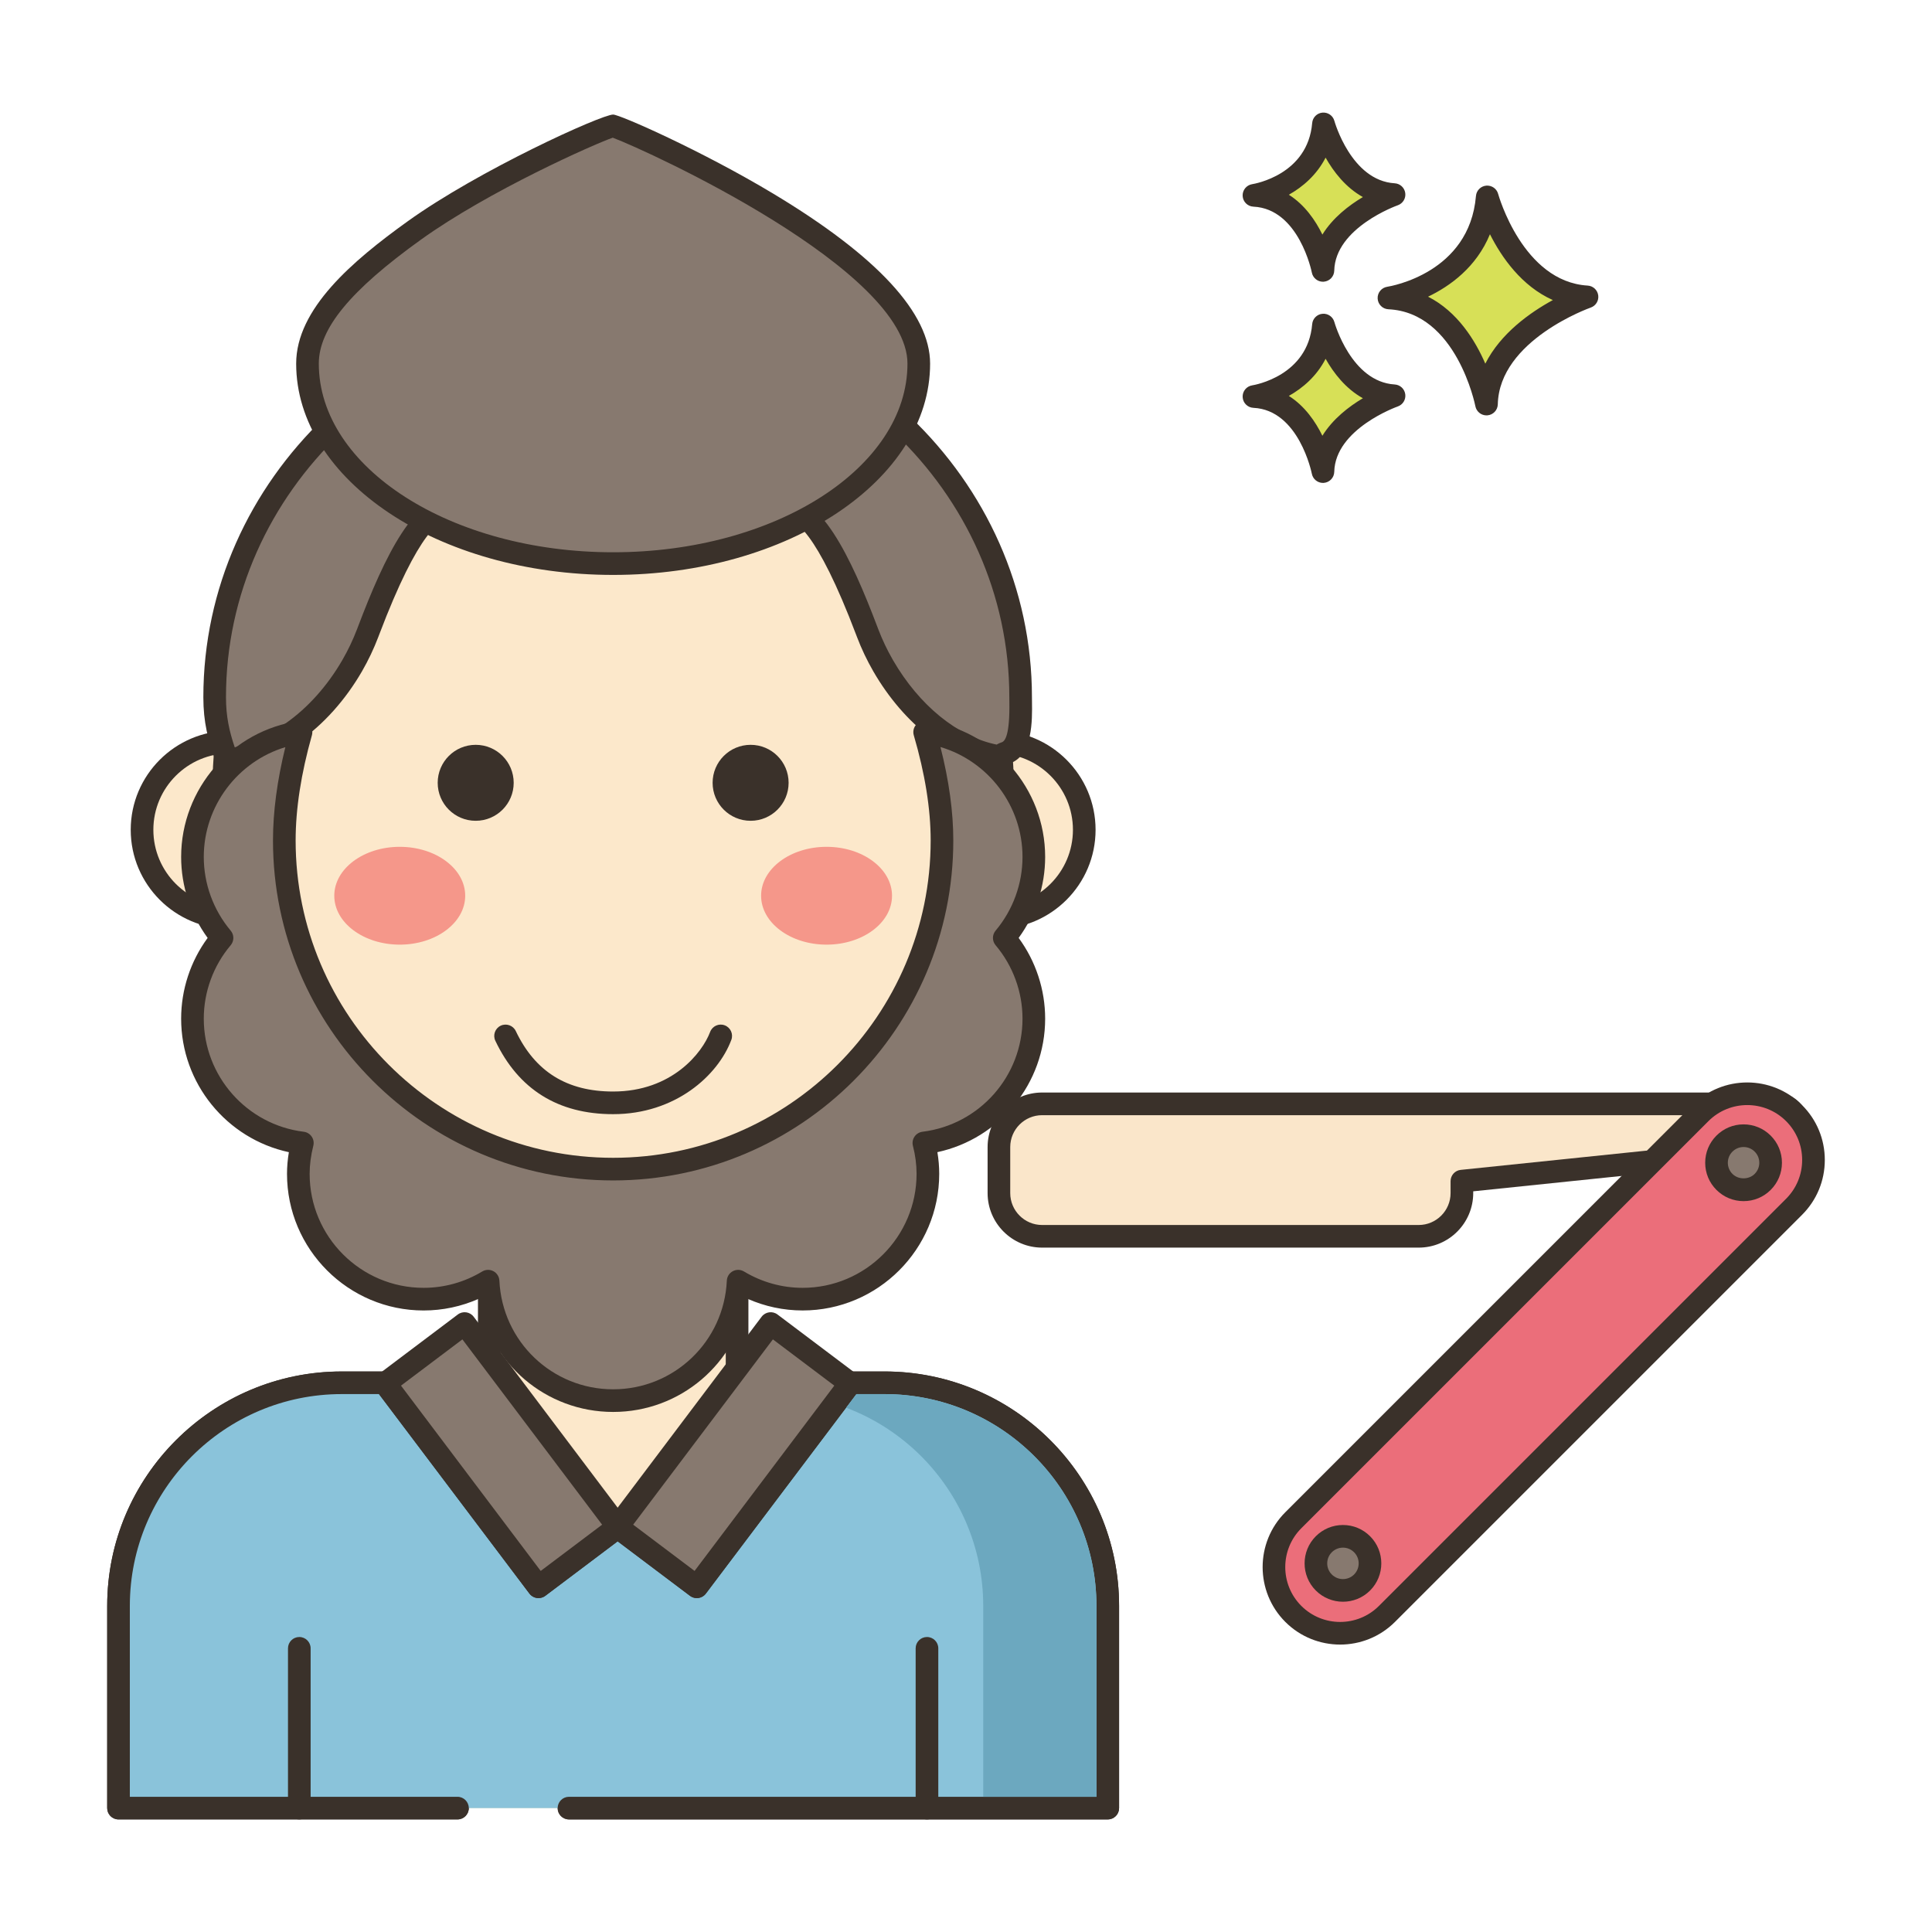 <?xml version="1.0" encoding="utf-8"?>
<!-- Generator: Adobe Illustrator 24.0.0, SVG Export Plug-In . SVG Version: 6.00 Build 0)  -->
<svg version="1.1" id="Layer_1" xmlns="http://www.w3.org/2000/svg" xmlns:xlink="http://www.w3.org/1999/xlink" x="0px" y="0px"
	 viewBox="0 0 256 256" enable-background="new 0 0 256 256" xml:space="preserve">
<g>
	<path fill="#D7E057" d="M197.066,26.093c0,0,3.408,12.659,13.222,13.246c0,0-13.1,4.525-13.321,14.202
		c0,0-2.578-13.572-12.925-14.059C184.042,39.482,196.093,37.657,197.066,26.093z"/>
	<path fill="#3A312A" d="M196.966,55.04c-0.713,0-1.335-0.506-1.472-1.217c-0.024-0.125-2.494-12.417-11.522-12.843
		c-0.77-0.036-1.387-0.65-1.427-1.421c-0.039-0.77,0.511-1.444,1.273-1.561c0.441-0.068,10.894-1.817,11.754-12.032
		c0.061-0.726,0.634-1.301,1.359-1.367c0.737-0.06,1.393,0.399,1.583,1.102c0.032,0.116,3.259,11.626,11.863,12.141
		c0.714,0.042,1.298,0.583,1.396,1.292c0.098,0.708-0.319,1.388-0.994,1.622c-0.121,0.042-12.118,4.31-12.313,12.819
		c-0.018,0.767-0.61,1.396-1.374,1.46C197.05,55.038,197.007,55.04,196.966,55.04z M189.225,39.312
		c3.878,1.969,6.23,5.745,7.586,8.876c2.026-4.021,5.942-6.787,8.949-8.427c-4.134-1.843-6.783-5.651-8.334-8.723
		C195.634,35.398,192.156,37.906,189.225,39.312z"/>
	<path fill="#D7E057" d="M175.368,43.073c0,0,2.411,8.954,9.352,9.369c0,0-9.266,3.201-9.422,10.045c0,0-1.824-9.6-9.142-9.944
		C166.155,52.544,174.679,51.252,175.368,43.073z"/>
	<path fill="#3A312A" d="M175.296,63.988c-0.713,0-1.337-0.508-1.472-1.22c-0.016-0.082-1.704-8.442-7.739-8.727
		c-0.77-0.036-1.387-0.65-1.427-1.421c-0.04-0.77,0.511-1.444,1.273-1.561c0.296-0.047,7.364-1.242,7.942-8.113
		c0.061-0.726,0.635-1.303,1.36-1.368c0.73-0.066,1.392,0.399,1.582,1.102l0,0c0.021,0.079,2.228,7.92,7.994,8.265
		c0.715,0.042,1.299,0.584,1.396,1.293c0.098,0.709-0.319,1.388-0.996,1.622c-0.081,0.028-8.282,2.953-8.413,8.662
		c-0.018,0.768-0.611,1.397-1.376,1.461C175.379,63.986,175.337,63.988,175.296,63.988z M170.777,52.461
		c2.107,1.332,3.524,3.394,4.447,5.279c1.376-2.232,3.515-3.872,5.365-4.973c-2.287-1.269-3.884-3.35-4.941-5.224
		C174.475,49.831,172.633,51.42,170.777,52.461z"/>
	<path fill="#D7E057" d="M175.368,16.416c0,0,2.411,8.954,9.352,9.369c0,0-9.266,3.201-9.422,10.045c0,0-1.824-9.6-9.142-9.944
		C166.155,25.886,174.679,24.595,175.368,16.416z"/>
	<path fill="#3A312A" d="M175.296,37.331c-0.713,0-1.337-0.508-1.472-1.22c-0.016-0.082-1.704-8.442-7.739-8.727
		c-0.771-0.036-1.388-0.65-1.428-1.421c-0.04-0.77,0.511-1.444,1.273-1.561c0.295-0.047,7.364-1.243,7.942-8.113
		c0.061-0.726,0.635-1.303,1.36-1.368c0.73-0.06,1.392,0.399,1.582,1.101l0,0c0.021,0.079,2.228,7.92,7.994,8.265
		c0.715,0.042,1.299,0.584,1.396,1.293c0.098,0.709-0.319,1.388-0.996,1.622c-0.081,0.028-8.282,2.953-8.413,8.662
		c-0.018,0.768-0.611,1.397-1.376,1.461C175.379,37.329,175.337,37.331,175.296,37.331z M170.777,25.803
		c2.107,1.333,3.524,3.395,4.447,5.28c1.376-2.232,3.515-3.872,5.365-4.973c-2.287-1.269-3.884-3.35-4.941-5.224
		C174.475,23.173,172.633,24.762,170.777,25.803z"/>
	<path fill="#FAE6CA" d="M235.273,146.267H193.71h-55.622c-3.162,0-5.726,2.563-5.726,5.726v6.099c0,3.162,2.564,5.726,5.726,5.726
		h49.897c3.162,0,5.726-2.564,5.726-5.726v-1.587l41.868-4.336c1.508-0.156,2.654-1.427,2.654-2.943l0,0
		C238.232,147.592,236.907,146.267,235.273,146.267z"/>
	<path fill="#3A312A" d="M187.984,165.316h-49.896c-3.984,0-7.226-3.241-7.226-7.226v-6.099c0-3.984,3.241-7.226,7.226-7.226h97.186
		c2.458,0,4.458,2,4.458,4.459c0,2.292-1.719,4.199-3.999,4.436l-40.523,4.196v0.233
		C195.209,162.075,191.968,165.316,187.984,165.316z M138.087,147.767c-2.33,0-4.226,1.895-4.226,4.226v6.099
		c0,2.33,1.896,4.226,4.226,4.226h49.896c2.33,0,4.226-1.896,4.226-4.226v-1.586c0-0.769,0.581-1.413,1.346-1.492l41.868-4.336
		c0.746-0.077,1.308-0.701,1.308-1.451c0-0.805-0.654-1.459-1.458-1.459H138.087z"/>
	<path fill="#EB6E7A" d="M237.726,147.494L237.726,147.494c3.427,3.427,3.427,8.983,0,12.41L183.78,213.85
		c-3.427,3.427-8.983,3.427-12.41,0l0,0c-3.427-3.427-3.427-8.983,0-12.41l53.946-53.946
		C228.743,144.067,234.299,144.067,237.726,147.494z"/>
	<path fill="#3A312A" d="M177.576,217.915c-2.631,0-5.263-1.002-7.266-3.005c-4.006-4.006-4.006-10.525,0-14.53l53.946-53.946
		c4.007-4.005,10.525-4.005,14.53,0c1.941,1.94,3.01,4.521,3.01,7.266c0,2.744-1.069,5.324-3.01,7.266l-53.945,53.945
		C182.838,216.913,180.206,217.915,177.576,217.915z M231.521,146.428c-1.863,0-3.726,0.709-5.144,2.127l-53.946,53.946
		c-2.836,2.837-2.836,7.451,0,10.288c2.837,2.836,7.452,2.837,10.289,0l53.945-53.945c1.374-1.375,2.131-3.202,2.131-5.145
		c0-1.943-0.757-3.771-2.131-5.145l0,0C235.247,147.137,233.384,146.428,231.521,146.428z"/>
	<path fill="#87796F" d="M180.483,204.621c1.4,1.4,1.4,3.67,0,5.07c-1.4,1.4-3.67,1.4-5.07,0c-1.4-1.4-1.4-3.67,0-5.07
		C176.813,203.221,179.083,203.221,180.483,204.621z"/>
	<path fill="#3A312A" d="M177.948,212.238c-1.302,0-2.604-0.495-3.595-1.486c-1.983-1.982-1.983-5.209-0.001-7.191
		c0.961-0.961,2.238-1.49,3.596-1.49c1.358,0,2.635,0.529,3.595,1.49l0,0c1.983,1.982,1.983,5.209,0,7.191
		C180.552,211.743,179.25,212.238,177.948,212.238z M177.948,205.07c-0.557,0-1.081,0.218-1.475,0.611
		c-0.813,0.814-0.813,2.136,0.001,2.949c0.813,0.811,2.136,0.811,2.948,0c0.813-0.814,0.813-2.136,0-2.949c0,0,0,0-0.001,0
		C179.028,205.288,178.505,205.07,177.948,205.07z"/>
	<path fill="#87796F" d="M233.567,151.537c1.4,1.4,1.4,3.67,0,5.07c-1.4,1.4-3.67,1.4-5.07,0c-1.4-1.4-1.4-3.67,0-5.07
		C229.897,150.137,232.167,150.137,233.567,151.537z"/>
	<path fill="#3A312A" d="M231.032,159.156c-1.358,0-2.635-0.528-3.596-1.489c-0.96-0.96-1.489-2.236-1.489-3.596
		c0-1.358,0.529-2.635,1.489-3.595c0.96-0.961,2.237-1.49,3.595-1.49c1.358,0,2.635,0.529,3.596,1.49l0,0l0,0c0,0,0,0,0.001,0
		c0.96,0.96,1.489,2.237,1.489,3.595c0,1.359-0.529,2.636-1.489,3.596C233.668,158.628,232.391,159.156,231.032,159.156z
		 M231.032,151.986c-0.557,0-1.08,0.218-1.474,0.611c-0.394,0.393-0.611,0.917-0.611,1.474c0,0.558,0.217,1.081,0.61,1.475
		c0.788,0.787,2.161,0.787,2.948,0c0.394-0.394,0.611-0.917,0.611-1.475c0-0.557-0.217-1.08-0.61-1.474c0,0,0,0-0.001,0
		C232.113,152.204,231.589,151.986,231.032,151.986z"/>
	<path fill="#FCE8CB" d="M75.392,239.581h71.392v-26.788c0-16.327-13.24-29.56-29.576-29.56h-19.54v-12.693
		c-5.405,3.745-10.997,5.954-16.424,5.954c-5.206,0-10.699-2.231-16.081-6.021h-0.331v12.759H45.28
		c-16.335,0-29.576,13.233-29.576,29.56v26.788h44.913H75.392z"/>
	<path fill="#3A312A" d="M146.784,241.081H75.392c-0.829,0-1.5-0.672-1.5-1.5c0-0.828,0.671-1.5,1.5-1.5h69.892v-25.287
		c0-15.473-12.595-28.061-28.076-28.061H97.667c-0.829,0-1.5-0.672-1.5-1.5v-9.93c-5.134,3.115-10.144,4.691-14.923,4.691
		c-4.703,0-9.709-1.66-14.913-4.939v10.177c0,0.828-0.671,1.5-1.5,1.5H45.28c-15.481,0-28.076,12.588-28.076,28.061v25.287h43.413
		c0.829,0,1.5,0.672,1.5,1.5c0,0.828-0.671,1.5-1.5,1.5H15.704c-0.829,0-1.5-0.672-1.5-1.5v-26.787
		c0-17.127,13.94-31.061,31.076-31.061h18.052v-11.26c0-0.828,0.671-1.5,1.5-1.5h0.332c0.309,0,0.611,0.096,0.864,0.273
		c5.416,3.814,10.536,5.748,15.217,5.748c4.885,0,10.124-1.913,15.569-5.687c0.459-0.319,1.056-0.355,1.55-0.097
		c0.495,0.259,0.804,0.771,0.804,1.329v11.192h18.041c17.135,0,31.076,13.934,31.076,31.061v26.787
		C148.284,240.409,147.612,241.081,146.784,241.081z"/>
	<path fill="#8AC3DA" d="M75.392,239.584h71.393v-26.799c0-16.327-13.241-29.561-29.576-29.561h-4.675l0.122,0.088L92.33,210.256
		l-10.489-7.898l-10.489,7.898l-20.325-26.943l0.121-0.088H45.28c-16.335,0-29.576,13.234-29.576,29.561v26.799h44.913H75.392z"/>
	<path fill="#3A312A" d="M146.784,241.084H75.392c-0.829,0-1.5-0.672-1.5-1.5s0.671-1.5,1.5-1.5h69.893v-25.299
		c0-15.473-12.595-28.061-28.076-28.061h-3.74l-19.941,26.435c-0.498,0.661-1.438,0.792-2.1,0.295l-9.587-7.219l-9.586,7.219
		c-0.66,0.497-1.602,0.366-2.1-0.295l-19.941-26.435H45.28c-15.481,0-28.076,12.588-28.076,28.061v25.299h43.413
		c0.829,0,1.5,0.672,1.5,1.5s-0.671,1.5-1.5,1.5H15.704c-0.829,0-1.5-0.672-1.5-1.5v-26.799c0-17.127,13.941-31.061,31.076-31.061
		h5.869c0.65,0,1.227,0.419,1.427,1.038c0.018,0.057,0.033,0.113,0.044,0.171l19.027,25.223l9.291-6.997
		c0.534-0.402,1.271-0.402,1.805,0l9.292,6.997l19.026-25.223c0.011-0.058,0.026-0.114,0.045-0.171
		c0.2-0.619,0.777-1.038,1.427-1.038h4.675c17.135,0,31.076,13.934,31.076,31.061v26.799
		C148.284,240.412,147.613,241.084,146.784,241.084z"/>
	
		<ellipse transform="matrix(0.002 -1 1 0.002 -79.559 140.184)" fill-rule="evenodd" clip-rule="evenodd" fill="#FCE8CB" cx="30.459" cy="109.954" rx="11.631" ry="11.637"/>
	<path fill="#3A312A" d="M30.458,123.086c-7.244,0-13.137-5.891-13.137-13.132c0-7.24,5.893-13.131,13.137-13.131
		c7.244,0,13.138,5.891,13.138,13.131C43.596,117.195,37.703,123.086,30.458,123.086z M30.458,99.823
		c-5.59,0-10.137,4.545-10.137,10.131c0,5.587,4.547,10.132,10.137,10.132s10.138-4.545,10.138-10.132
		C40.596,104.368,36.048,99.823,30.458,99.823z"/>
	
		<ellipse transform="matrix(0.002 -1 1 0.002 21.807 241.761)" fill-rule="evenodd" clip-rule="evenodd" fill="#FCE8CB" cx="132.033" cy="109.954" rx="11.631" ry="11.637"/>
	<path fill="#3A312A" d="M132.033,123.086c-7.244,0-13.138-5.891-13.138-13.132c0-7.24,5.894-13.131,13.138-13.131
		c7.244,0,13.137,5.891,13.137,13.131C145.17,117.195,139.277,123.086,132.033,123.086z M132.033,99.823
		c-5.59,0-10.138,4.545-10.138,10.131c0,5.587,4.548,10.132,10.138,10.132c5.59,0,10.137-4.545,10.137-10.132
		C142.17,104.368,137.623,99.823,132.033,99.823z"/>
	<path fill="#FCE8CB" d="M132.836,104.308c0,28.478-27.44,72.189-51.59,72.189c-23.052,0-51.59-43.711-51.59-72.189
		c0-28.477,23.098-51.563,51.59-51.563C109.738,52.745,132.836,75.831,132.836,104.308z"/>
	<path fill="#3A312A" d="M81.246,177.997c-11.055,0-24.391-9.743-35.673-26.063c-10.743-15.539-17.417-33.788-17.417-47.626
		c0-29.26,23.816-53.064,53.09-53.064s53.09,23.804,53.09,53.064c0,13.994-6.514,32.241-16.999,47.618
		C106.039,168.495,92.884,177.997,81.246,177.997z M81.246,54.245c-27.62,0-50.09,22.458-50.09,50.064
		c0,13.261,6.47,30.856,16.885,45.92c10.722,15.51,23.135,24.769,33.205,24.769c23.223,0,50.09-42.777,50.09-70.688
		C131.335,76.703,108.865,54.245,81.246,54.245z"/>
	<path fill="#3A312A" d="M68.067,103.726c0,2.78-2.254,5.033-5.035,5.033c-2.781,0-5.035-2.253-5.035-5.033
		c0-2.779,2.254-5.033,5.035-5.033C65.813,98.693,68.067,100.947,68.067,103.726z"/>
	<path fill="#3A312A" d="M104.495,103.726c0,2.78-2.254,5.033-5.035,5.033c-2.781,0-5.035-2.253-5.035-5.033
		c0-2.779,2.254-5.033,5.035-5.033C102.241,98.693,104.495,100.947,104.495,103.726z"/>
	<path fill="#F5978A" d="M61.642,118.689c0,3.579-3.884,6.481-8.674,6.481c-4.79,0-8.674-2.902-8.674-6.481
		c0-3.58,3.884-6.481,8.674-6.481C57.758,112.208,61.642,115.109,61.642,118.689z"/>
	<path fill="#F5978A" d="M118.198,118.689c0,3.579-3.883,6.481-8.674,6.481c-4.791,0-8.674-2.902-8.674-6.481
		c0-3.58,3.884-6.481,8.674-6.481C114.314,112.208,118.198,115.109,118.198,118.689z"/>
	<path fill="#87796F" d="M81.841,41.365c-29.491,0-53.397,22.845-53.397,51.026c0,2.982,0.539,5.204,1.543,7.981
		c0.473,1.309,8.119-2.871,8.77-3.329c3.256-2.291,5.916-5.396,7.905-8.829c0.822-1.427,1.508-2.88,2.06-4.333
		c1.76-4.635,6.542-17.533,11.398-16.521c6.512,1.357,13.892,2.123,21.722,2.123s15.21-0.767,21.722-2.123
		c4.856-1.012,9.638,11.886,11.398,16.521c0.552,1.453,1.237,2.905,2.06,4.333c3.285,5.679,8.833,11.086,15.583,12.069
		c0.017-0.326,0.429-0.437,0.736-0.548c2.21-0.802,1.9-5.574,1.9-7.344C135.239,64.209,111.332,41.365,81.841,41.365z"/>
	<path fill="#3A312A" d="M30.427,102.103c-0.242,0-0.458-0.027-0.646-0.086c-0.571-0.18-1.01-0.594-1.205-1.135
		c-1.008-2.789-1.632-5.183-1.632-8.491c0-28.963,24.627-52.526,54.897-52.526s54.897,23.563,54.897,52.525l0.006,0.575
		c0.037,2.479,0.104,7.091-2.893,8.18c-0.001,0-0.013,0.004-0.027,0.01c-0.076,0.106-0.167,0.203-0.27,0.288
		c-0.326,0.267-0.748,0.387-1.167,0.324c-6.332-0.923-12.562-5.709-16.664-12.803c-0.847-1.469-1.575-2.999-2.164-4.552
		l-0.111-0.291c-5.286-13.941-8.279-15.556-9.579-15.293c-6.864,1.43-14.275,2.154-22.028,2.154c-7.753,0-15.164-0.725-22.027-2.154
		c-1.313-0.265-4.293,1.351-9.579,15.291l-0.111,0.293c-0.588,1.55-1.316,3.081-2.163,4.55c-2.198,3.796-5.082,7.014-8.341,9.307
		C39.558,98.313,33.281,102.103,30.427,102.103z M134.102,100.36c0,0.002,0,0.003-0.001,0.004
		C134.102,100.363,134.102,100.362,134.102,100.36z M81.841,42.864c-28.616,0-51.897,22.218-51.897,49.526
		c0,2.544,0.437,4.496,1.161,6.636c1.766-0.483,5.898-2.606,6.793-3.214c2.902-2.042,5.485-4.931,7.466-8.352
		c0.765-1.328,1.424-2.713,1.956-4.113l0.111-0.292c3.453-9.108,7.697-18.269,12.996-17.165c6.662,1.388,13.868,2.092,21.416,2.092
		c7.547,0,14.753-0.704,21.416-2.092c5.289-1.089,9.542,8.058,12.996,17.166l0.11,0.291c0.533,1.402,1.191,2.788,1.957,4.116
		c3.477,6.011,8.566,10.144,13.741,11.201c0.275-0.168,0.541-0.262,0.691-0.313c0.445-0.161,1.057-1.03,0.993-5.343l-0.006-0.619
		C133.739,65.081,110.457,42.864,81.841,42.864z"/>
	
		<rect x="59.866" y="175.941" transform="matrix(0.799 -0.602 0.602 0.799 -102.634 78.789)" fill="#87796F" width="13.186" height="33.749"/>
	<path fill="#3A312A" d="M71.352,211.756c-0.455,0-0.904-0.206-1.199-0.597l-20.318-26.947c-0.24-0.318-0.343-0.718-0.287-1.112
		c0.055-0.393,0.265-0.75,0.583-0.989l10.532-7.934c0.66-0.497,1.601-0.366,2.1,0.295l20.319,26.947
		c0.24,0.318,0.343,0.718,0.288,1.112c-0.055,0.394-0.265,0.75-0.583,0.989l-10.533,7.934
		C71.984,211.657,71.667,211.756,71.352,211.756z M53.134,183.604l18.512,24.552l8.137-6.128L61.27,177.476L53.134,183.604z"/>
	
		<rect x="90.631" y="175.941" transform="matrix(-0.799 -0.602 0.602 -0.799 58.871 405.322)" fill="#87796F" width="13.186" height="33.749"/>
	<path fill="#3A312A" d="M92.33,211.756c-0.314,0-0.631-0.099-0.901-0.302l-10.532-7.934c-0.318-0.239-0.528-0.596-0.583-0.989
		c-0.056-0.395,0.048-0.794,0.288-1.112l20.319-26.947c0.499-0.661,1.44-0.792,2.1-0.295l10.532,7.934
		c0.318,0.239,0.528,0.596,0.583,0.989c0.056,0.395-0.048,0.794-0.288,1.112l-20.319,26.947
		C93.233,211.55,92.784,211.756,92.33,211.756z M83.899,202.027l8.136,6.128l18.513-24.552l-8.136-6.128L83.899,202.027z"/>
	<path fill="#3A312A" d="M39.66,241.084c-0.829,0-1.5-0.672-1.5-1.5v-21.172c0-0.828,0.671-1.5,1.5-1.5c0.829,0,1.5,0.672,1.5,1.5
		v21.172C41.16,240.412,40.489,241.084,39.66,241.084z"/>
	<path fill="#3A312A" d="M122.829,241.084c-0.829,0-1.5-0.672-1.5-1.5v-21.172c0-0.828,0.671-1.5,1.5-1.5c0.829,0,1.5,0.672,1.5,1.5
		v21.172C124.329,240.412,123.657,241.084,122.829,241.084z"/>
	<path fill="#3A312A" d="M81.244,147.633c-7.285,0-12.537-3.271-15.609-9.724c-0.356-0.748-0.039-1.643,0.709-1.999
		c0.747-0.353,1.644-0.038,2,0.71c2.567,5.392,6.787,8.013,12.9,8.013c7.825,0,11.828-5.164,12.851-7.895
		c0.292-0.776,1.156-1.17,1.931-0.878c0.776,0.29,1.169,1.155,0.878,1.931C95.128,142.531,89.47,147.633,81.244,147.633z"/>
	<path fill="#87796F" d="M29.42,124.281c-2.441-2.905-3.919-6.647-3.919-10.735c0-8.437,6.258-15.405,14.383-16.529
		c-1.419,5.017-2.213,9.899-2.213,14.35c0,24.054,19.502,43.547,43.573,43.547c24.063,0,43.573-19.493,43.573-43.547
		c0-4.451-0.828-9.341-2.297-14.358c8.167,1.09,14.468,8.074,14.468,16.537c0,4.088-1.478,7.829-3.919,10.735
		c2.441,2.889,3.919,6.622,3.919,10.701c0,8.48-6.36,15.456-14.569,16.47c0.338,1.309,0.532,2.677,0.532,4.088
		c0,9.172-7.432,16.605-16.605,16.605c-3.125,0-6.039-0.878-8.539-2.382c-0.405,8.801-7.66,15.828-16.563,15.828
		c-8.91,0-16.157-7.027-16.571-15.828c-2.492,1.503-5.405,2.382-8.539,2.382c-9.164,0-16.605-7.432-16.605-16.605
		c0-1.41,0.203-2.779,0.532-4.088c-8.201-1.014-14.561-7.99-14.561-16.47C25.501,130.903,26.979,127.17,29.42,124.281z"/>
	<path fill="#3A312A" d="M81.244,187.09c-8.907,0-16.34-6.422-17.821-14.989c-2.292,1.015-4.774,1.544-7.289,1.544
		c-9.983,0-18.104-8.122-18.104-18.105c0-0.934,0.083-1.893,0.246-2.87c-8.243-1.778-14.274-9.115-14.274-17.688
		c0-3.854,1.239-7.609,3.512-10.703c-2.273-3.109-3.512-6.876-3.512-10.733c0-9.034,6.74-16.778,15.678-18.015
		c0.506-0.062,1.004,0.12,1.337,0.502c0.333,0.382,0.45,0.905,0.312,1.393c-1.431,5.059-2.156,9.749-2.156,13.941
		c0,23.186,18.873,42.048,42.073,42.048c23.199,0,42.073-18.862,42.073-42.048c0-4.181-0.752-8.869-2.237-13.937
		c-0.143-0.487-0.029-1.014,0.301-1.398c0.331-0.386,0.832-0.583,1.336-0.51c8.99,1.199,15.77,8.948,15.77,18.023
		c0,3.857-1.239,7.624-3.512,10.733c2.273,3.094,3.512,6.85,3.512,10.703c0,8.572-6.034,15.908-14.279,17.686
		c0.161,0.962,0.242,1.923,0.242,2.871c0,9.983-8.122,18.105-18.104,18.105c-2.509,0-4.99-0.529-7.287-1.545
		C97.585,180.668,90.156,187.09,81.244,187.09z M64.673,168.263c0.243,0,0.485,0.059,0.707,0.177
		c0.466,0.249,0.767,0.725,0.792,1.253c0.379,8.073,7,14.397,15.072,14.397c8.075,0,14.692-6.323,15.064-14.396
		c0.024-0.527,0.325-1.004,0.791-1.253c0.465-0.25,1.028-0.236,1.481,0.037c2.358,1.418,5.044,2.167,7.766,2.167
		c8.329,0,15.104-6.775,15.104-15.105c0-1.219-0.163-2.468-0.484-3.713c-0.108-0.418-0.031-0.862,0.212-1.219
		c0.243-0.357,0.628-0.592,1.057-0.645c7.555-0.934,13.253-7.374,13.253-14.981c0-3.556-1.266-7.013-3.564-9.733
		c-0.472-0.558-0.473-1.374-0.003-1.933c2.3-2.738,3.567-6.208,3.567-9.771c0-6.784-4.536-12.681-10.871-14.561
		c1.129,4.437,1.701,8.592,1.701,12.382c0,24.84-20.22,45.048-45.073,45.048c-24.853,0-45.073-20.208-45.073-45.048
		c0-3.792,0.55-7.942,1.637-12.365c-6.298,1.9-10.807,7.79-10.807,14.544c0,3.563,1.267,7.032,3.567,9.771
		c0.47,0.559,0.469,1.375-0.003,1.933c-2.298,2.721-3.564,6.178-3.564,9.733c0,7.607,5.694,14.048,13.245,14.981
		c0.427,0.053,0.811,0.286,1.053,0.641c0.243,0.354,0.322,0.797,0.217,1.214c-0.323,1.282-0.487,2.535-0.487,3.722
		c0,8.329,6.776,15.105,15.104,15.105c2.73,0,5.415-0.749,7.764-2.166C64.136,168.335,64.405,168.263,64.673,168.263z"/>
	<path fill="#6CA8BF" d="M145.283,212.789v25.3h-15v-25.3c0-7.74-3.15-14.76-8.23-19.84c-2.79-2.79-6.17-5-9.94-6.42l1.36-1.8h3.73
		c7.75,0,14.77,3.14,19.85,8.22C142.133,198.029,145.283,205.049,145.283,212.789z"/>
	<path fill="#87796F" d="M81.244,16.68c-0.842,0-16.61,6.861-26.359,13.868C46.605,36.5,40.744,42.245,40.744,48.18
		c0,14.635,18.132,26.5,40.5,26.5c22.368,0,40.5-11.865,40.5-26.5S81.744,16.68,81.244,16.68z"/>
	<path fill="#3A312A" d="M81.244,76.18c-23.159,0-42-12.561-42-28c0-7.258,7.464-13.602,14.766-18.849
		c9.435-6.782,25.683-14.151,27.234-14.151c0.897,0,11.816,4.832,21.21,10.477c13.795,8.288,20.79,15.866,20.79,22.523
		C123.244,63.619,104.403,76.18,81.244,76.18z M81.193,18.245c-2.45,0.848-16.41,7.037-25.432,13.521
		c-9.348,6.719-13.517,11.78-13.517,16.413c0,13.785,17.495,25,39,25c21.505,0,39-11.215,39-25
		C120.244,35.749,85.936,20.021,81.193,18.245z M81.473,18.158L81.473,18.158L81.473,18.158z"/>
</g>
</svg>
